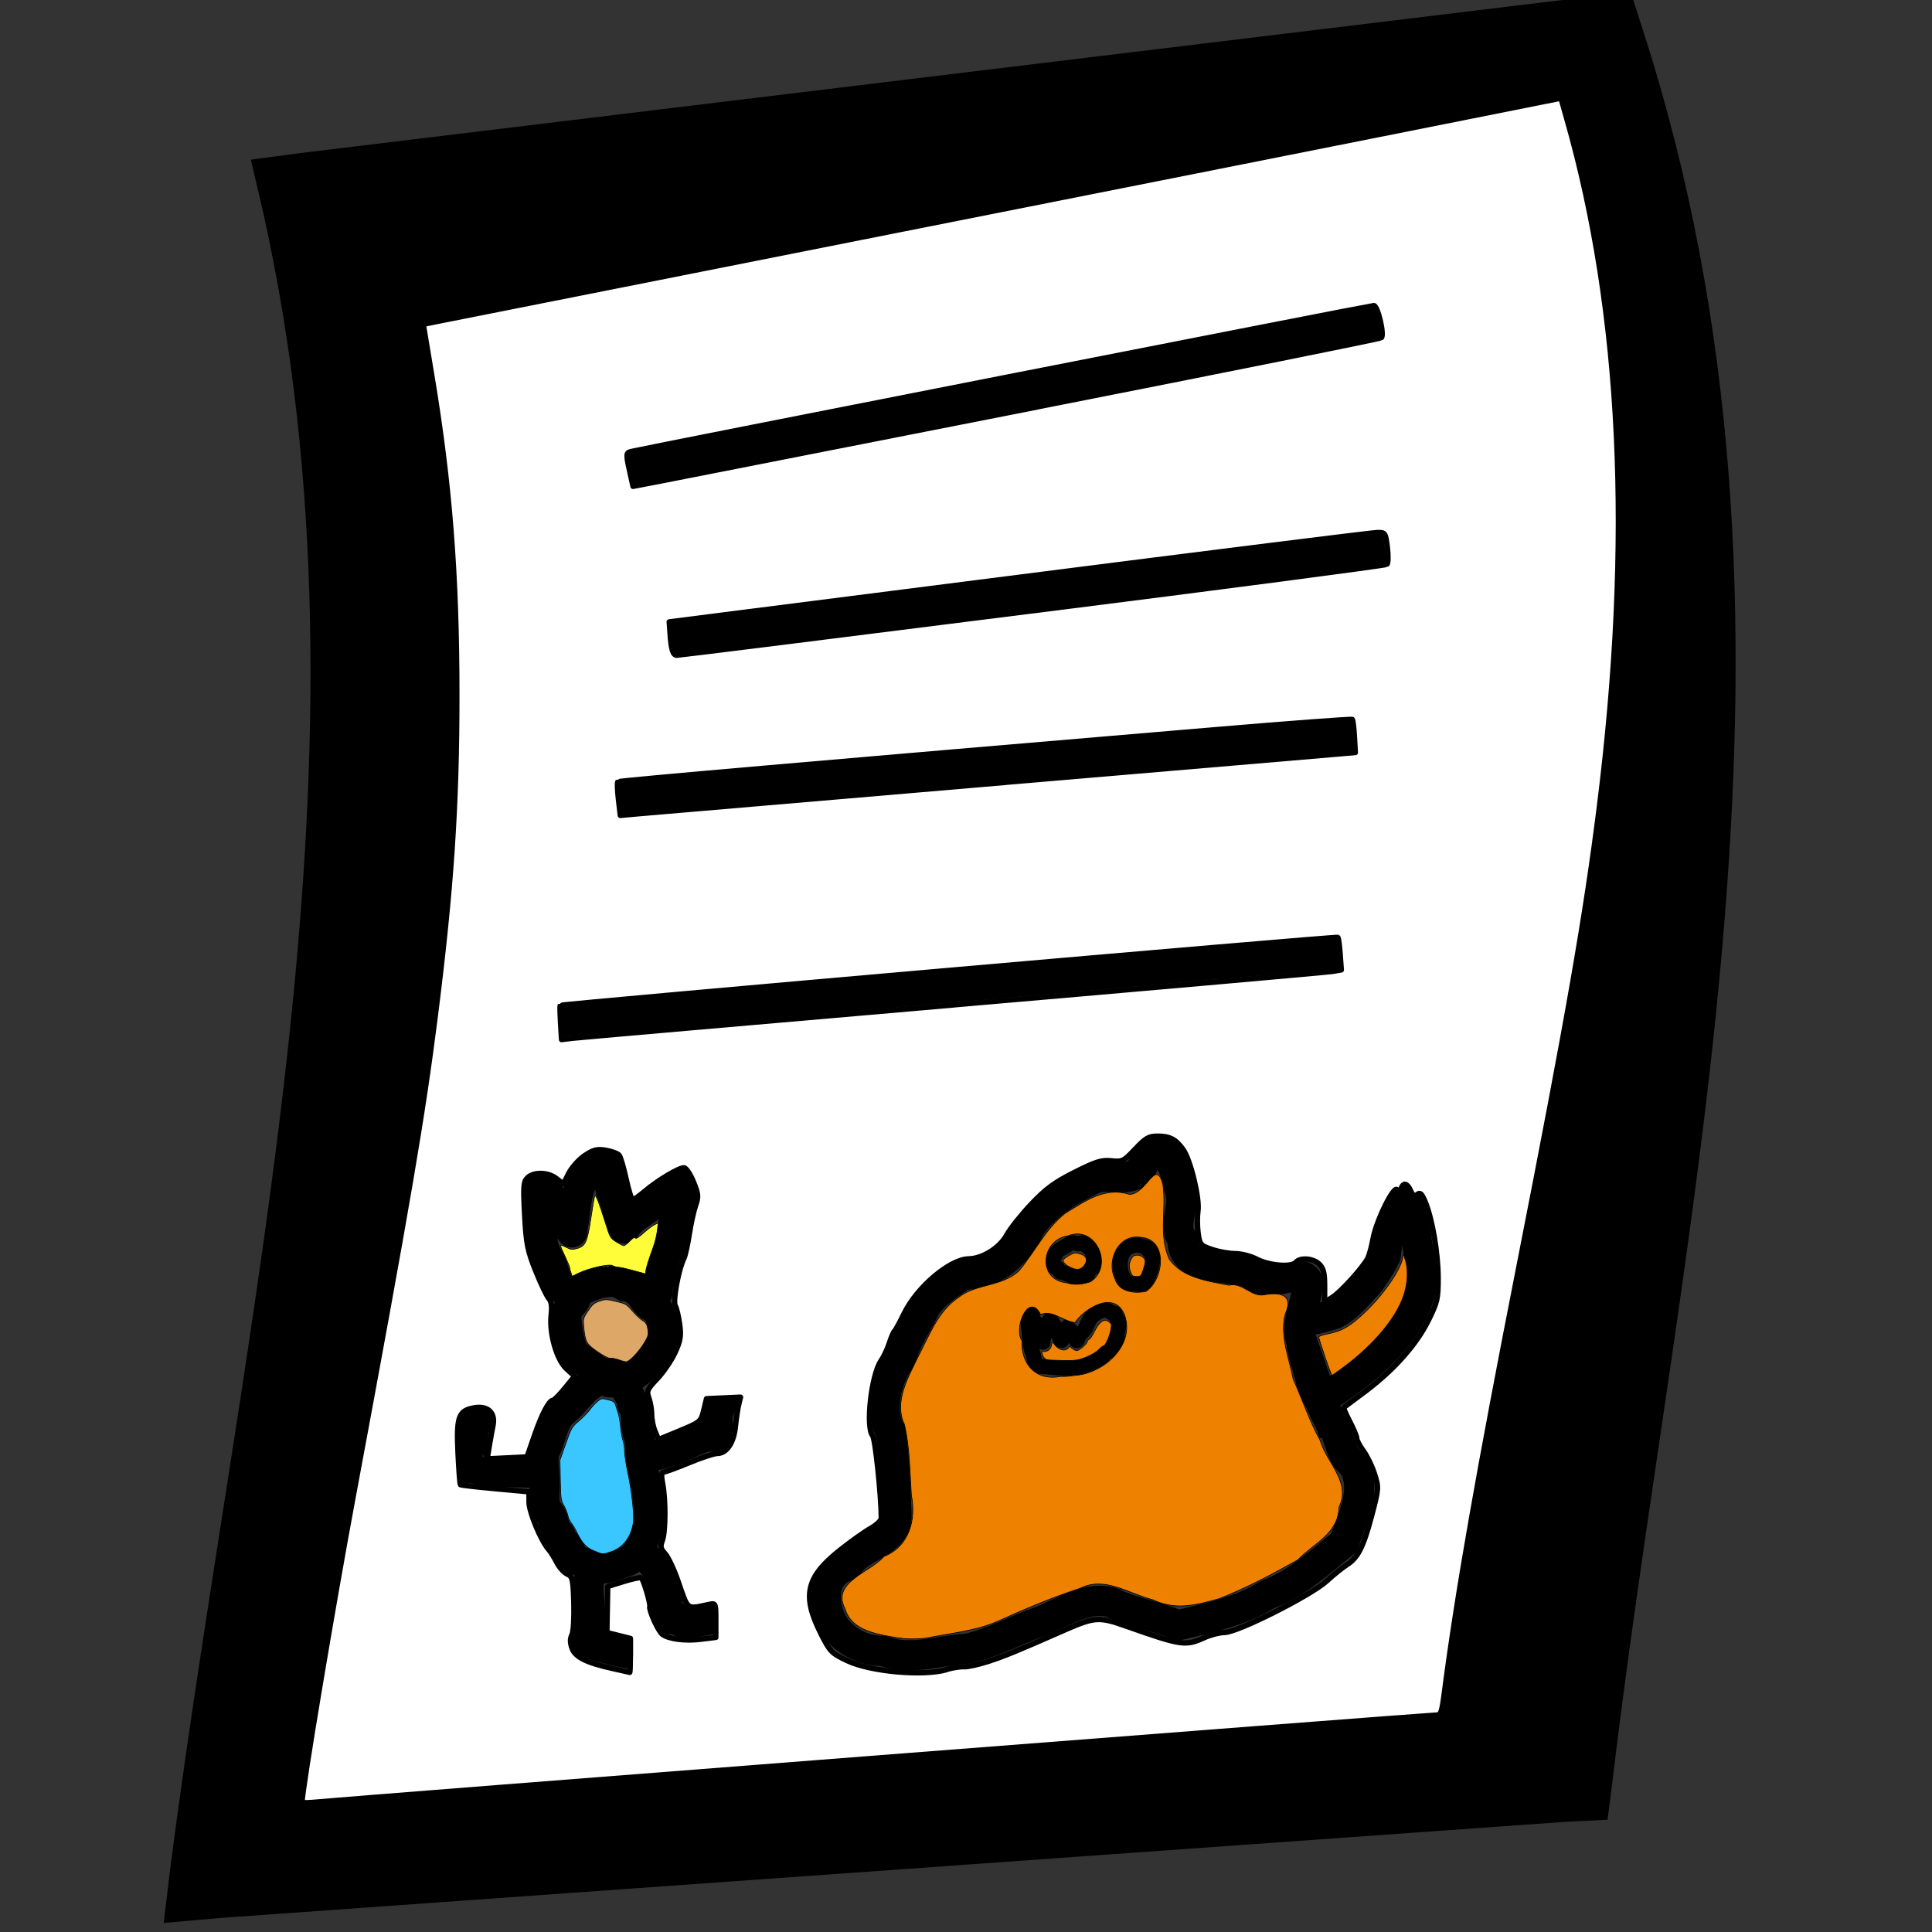 <?xml version="1.0" encoding="UTF-8" standalone="no"?>
<svg
   xmlns:dc="http://purl.org/dc/elements/1.1/"
   xmlns:cc="http://creativecommons.org/ns#"
   xmlns:rdf="http://www.w3.org/1999/02/22-rdf-syntax-ns#"
   xmlns:svg="http://www.w3.org/2000/svg"
   xmlns="http://www.w3.org/2000/svg"
   xmlns:sodipodi="http://sodipodi.sourceforge.net/DTD/sodipodi-0.dtd"
   xmlns:inkscape="http://www.inkscape.org/namespaces/inkscape"
   height="32"
   width="32"
   sodipodi:docname="icon.svg"
   inkscape:version="1.0 (4035a4fb49, 2020-05-01)"
   version="1.0"
   sodipodi:version="0.32"
   viewBox="0 0 32 32"
   sodipodi:modified="true"
   id="svg2187">
  <rect x="0" y="0" width="32" height="32" fill="#333333" stroke="none"/>
  <defs
     id="defs16" />
  <sodipodi:namedview
     inkscape:window-maximized="1"
     inkscape:pagecheckerboard="true"
     fit-margin-bottom="0"
     fit-margin-right="0"
     fit-margin-left="0"
     fit-margin-top="0"
     showgrid="false"
     inkscape:document-rotation="0"
     inkscape:document-units="px"
     inkscape:pageopacity="0.0"
     inkscape:window-width="1920"
     inkscape:window-x="-8"
     inkscape:window-y="-8"
     inkscape:cy="16.408153"
     inkscape:cx="9.4884393"
     inkscape:current-layer="g3257"
     borderopacity="1.0"
     objecttolerance="10"
     inkscape:zoom="22.627417"
     inkscape:window-height="1017"
     gridtolerance="10000"
     pagecolor="#ffffff"
     guidetolerance="10"
     inkscape:pageshadow="2"
     bordercolor="#666666"
     id="base" />
  <g
     transform="translate(-418.707,-362.634)"
     inkscape:groupmode="layer"
     inkscape:label="Layer 1"
     id="layer1">
    <g
       transform="matrix(1.917,0,0,1.917,-607.19,-179.09)"
       inkscape:export-filename="D:\Creations\Symbol-Paper.png"
       inkscape:export-xdpi="150"
       inkscape:export-ydpi="150"
       id="g3257">
      <path
         d="m 549.246,282.516 -0.346,0.044 -11.115,1.348 -0.46,0.061 0.105,0.449 c 1.046,4.687 -0.163,9.432 -0.797,14.277 l -0.061,0.509 0.501,-0.044 11.628,-0.831 0.346,-0.017 0.044,-0.346 c 0.59,-4.945 1.916,-10 0.26,-15.121 z m -0.604,0.908 c 1.373,4.629 -0.432,9.183 -1.03,13.973 l -9.864,0.77 c 0.623,-4.468 1.946,-8.181 1.046,-12.788 z"
         style="fill:#000000;fill-rule:evenodd;stroke-width:0.277"
         sodipodi:nodetypes="cccccccccccccccccc"
         id="path3224" />
      <path
         d="m 540.601,286.638 6.462,-1.274"
         style="fill:none;stroke:#000000;stroke-width:0.277px"
         id="path3237" />
      <path
         d="m 540.957,288.105 6.165,-0.783"
         style="fill:none;stroke:#000000;stroke-width:0.277px"
         id="path3243" />
      <path
         d="m 540.507,289.476 6.337,-0.54"
         style="fill:none;stroke:#000000;stroke-width:0.277px"
         id="path3247" />
      <path
         d="m 540.01,291.408 6.705,-0.587"
         style="fill:none;stroke:#000000;stroke-width:0.277px"
         id="path3249" />
      <path
         d="m 540.388,293.648 c -0.076,0.014 -0.152,0.037 -0.22,0.077 -0.033,0.046 -0.029,0.113 -0.083,0.145 -0.054,0.07 -0.029,0.163 -0.019,0.243 0.012,0.055 0.023,0.113 0.05,0.163 0.064,0.067 0.147,0.111 0.22,0.165 0.051,0.028 0.113,-4.1e-4 0.162,0.032 0.053,0.021 0.118,0.021 0.162,-0.019 0.098,-0.068 0.165,-0.171 0.217,-0.276 0.022,-0.059 0.016,-0.125 -0.005,-0.184 0.017,-0.051 -0.033,-0.088 -0.073,-0.108 -0.042,-0.018 -0.067,-0.054 -0.091,-0.091 -0.037,-0.051 -0.093,-0.09 -0.157,-0.093 -0.03,-0.015 -0.031,-0.045 -0.072,-0.033 -0.031,-0.003 -0.062,-0.013 -0.092,-0.021 z"
         style="fill:none;fill-opacity:1;stroke:#000000;stroke-width:0.261;stroke-linecap:butt;stroke-linejoin:miter;stroke-miterlimit:4;stroke-dasharray:none;stroke-opacity:1"
         id="path849" />
      <path
         d="m 540.457,294.478 c 0.029,0.086 -0.074,0.059 -0.098,0.009 -0.057,-0.026 -0.075,0.071 -0.129,0.089 -0.078,0.074 -0.138,0.162 -0.224,0.228 -0.072,0.081 -0.083,0.195 -0.126,0.292 -0.05,0.082 -0.015,0.178 -0.02,0.268 0.015,0.094 -0.027,0.233 0.046,0.297 0.039,0.058 0.033,0.142 0.089,0.186 0.018,0.059 0.079,0.102 0.1,0.171 0.047,0.077 0.158,0.075 0.215,0.125 0.099,0.007 0.19,-0.038 0.281,-0.07 0.067,-0.043 0.1,-0.117 0.133,-0.189 0.06,-0.135 0.04,-0.287 0.021,-0.429 -0.013,-0.104 -0.044,-0.204 -0.057,-0.307 0.015,-0.085 -0.014,-0.159 -0.037,-0.239 0.009,-0.066 0.004,-0.137 -0.031,-0.183 0.004,-0.077 -0.081,-0.134 -0.077,-0.206 -0.026,-0.018 -0.058,-0.028 -0.086,-0.041 z"
         style="fill:none;fill-opacity:1;stroke:#000000;stroke-width:0.261;stroke-linejoin:round;stroke-miterlimit:4;stroke-dasharray:none"
         id="path851" />
      <path
         id="path857"
         d="m 540.25,296.229 c -0.03,0.097 0.04,0.405 0,0.484 -0.006,0.011 -0.045,0.048 -0.023,0.069 0.013,0.013 0.326,0.092 0.369,0.092"
         style="fill:none;fill-opacity:1;stroke:#000000;stroke-width:0.261;stroke-linejoin:round;stroke-miterlimit:4;stroke-dasharray:none" />
      <path
         id="path859"
         d="m 540.642,295.999 c 0.234,0.09 0.19,0.219 0.277,0.392 0.012,0.024 -0.018,0.097 0,0.115 0.005,0.005 0.018,-0.005 0.023,0 0.011,0.011 -0.011,0.058 0,0.069 0.015,0.015 0.077,-0.015 0.092,0 0.005,0.005 -0.005,0.018 0,0.023 0.045,0.045 0.246,-0.023 0.3,-0.023"
         style="fill:none;fill-opacity:1;stroke:#000000;stroke-width:0.261;stroke-linejoin:round;stroke-miterlimit:4;stroke-dasharray:none" />
      <path
         id="path875"
         d="m 539.881,295.33 c -0.027,-0.027 -0.644,-0.022 -0.645,-0.023 -0.002,-0.002 0.006,-0.405 0.023,-0.438 0.031,-0.061 0.023,0.069 0.023,-0.023"
         style="fill:none;fill-opacity:1;stroke:#000000;stroke-width:0.261;stroke-linejoin:round;stroke-miterlimit:4;stroke-dasharray:none" />
      <path
         id="path877"
         d="m 540.757,295.169 c 0.183,-0.009 0.317,-0.106 0.484,-0.161 0.052,-0.017 0.083,0.009 0.115,-0.023 0.022,-0.022 -0.008,-0.129 0,-0.161 0.012,-0.048 0.046,-0.116 0.046,-0.161"
         style="fill:none;fill-opacity:1;stroke:#000000;stroke-width:0.261;stroke-linejoin:round;stroke-miterlimit:4;stroke-dasharray:none" />
      <path
         d="m 543.477,293.602 c 0.276,0.01 0.472,-0.183 0.583,-0.412 0.14,-0.2 0.327,-0.308 0.536,-0.41 0.161,-0.077 0.372,0.081 0.454,-0.162 0.159,-0.233 0.28,0.104 0.293,0.225 0.072,0.183 -0.068,0.321 0.032,0.453 -0.012,0.295 0.415,0.213 0.596,0.302 0.129,0.154 0.452,-0.076 0.487,0.066 -0.007,0.194 -0.114,0.34 -0.055,0.525 0.02,0.164 0.079,0.26 0.094,0.405 0.058,0.046 0.1,0.219 0.186,0.333 0.052,0.1 0.063,0.245 0.16,0.312 0.135,0.211 0.005,0.45 -0.073,0.68 -0.206,0.16 -0.4,0.353 -0.66,0.447 -0.24,0.151 -0.51,0.201 -0.776,0.267 -0.175,-0.082 -0.381,-0.104 -0.562,-0.195 -0.212,-0.069 -0.43,0.084 -0.627,0.161 -0.206,0.071 -0.411,0.186 -0.631,0.236 -0.236,0.01 -0.487,0.11 -0.729,0.018 -0.158,0.003 -0.316,-0.078 -0.408,-0.199 -0.121,-0.177 -0.136,-0.466 0.109,-0.538 0.091,-0.167 0.416,-0.19 0.418,-0.43 -0.009,-0.241 -0.02,-0.483 -0.049,-0.722 -0.111,-0.193 -0.035,-0.473 0.092,-0.645 0.04,-0.163 0.144,-0.297 0.207,-0.438 0.087,-0.126 0.202,-0.191 0.323,-0.276 z"
         style="fill:none;fill-opacity:1;stroke:#000000;stroke-width:0.261;stroke-linejoin:round;stroke-miterlimit:4;stroke-dasharray:none"
         id="path879" />
      <path
         id="path883"
         d="m 546.389,294.126 0.294,0.847"
         style="fill:none;fill-opacity:1;stroke:#000000;stroke-width:0.261;stroke-linejoin:round;stroke-miterlimit:4;stroke-dasharray:none" />
      <path
         d="m 546.438,293.994 c 0.083,0.003 0.164,-0.028 0.244,-0.049 0.125,-0.06 0.211,-0.175 0.305,-0.274 0.053,-0.073 0.104,-0.149 0.143,-0.23 0.015,-0.095 0.009,-0.196 0.063,-0.28 0.031,-0.064 0.079,-0.128 0.085,-0.199 0.038,-0.021 0.067,0.109 0.085,0.156 0.035,0.125 0.032,0.258 0.079,0.381 0.009,0.132 -0.004,0.27 -0.061,0.391 -0.13,0.279 -0.369,0.49 -0.616,0.666 -0.038,0.025 -0.074,0.058 -0.118,0.073"
         style="fill:none;fill-opacity:1;stroke:#000000;stroke-width:0.261;stroke-linejoin:round;stroke-miterlimit:4;stroke-dasharray:none"
         id="path885" />
      <path
         d="m 544.468,293.337 c -0.029,-0.015 -0.059,-0.013 -0.084,0.009 -0.034,0.022 -0.076,0.037 -0.103,0.067 -0.005,0.011 -0.002,0.033 -0.02,0.028 0.002,0.031 -0.015,0.074 0.008,0.096 0.038,-0.007 0.031,0.048 0.067,0.047 0.051,0.006 0.094,0.055 0.149,0.037 0.025,-0.016 0.068,-0.002 0.078,-0.039 0.01,-0.013 0.012,-0.042 0.033,-0.038 0.002,-0.011 -0.007,-0.028 0.011,-0.023 0.01,-0.044 -0.003,-0.091 -0.022,-0.131 -0.005,-0.029 -0.052,-0.022 -0.047,-0.053 -0.01,-0.003 -0.028,0.008 -0.023,-0.011 -0.016,-1.3e-4 -0.031,0.009 -0.046,0.011 z"
         style="fill:none;fill-opacity:1;stroke:#000000;stroke-width:0.13;stroke-linejoin:round;stroke-miterlimit:4;stroke-dasharray:none"
         id="path893" />
      <path
         d="m 544.998,293.348 c -0.054,-0.005 -0.111,0.019 -0.138,0.068 -0.038,0.07 -0.029,0.159 0.011,0.226 0.017,0.043 0.066,0.038 0.104,0.041 0.032,0.005 0.071,0.007 0.084,-0.029 0.033,-0.057 0.054,-0.121 0.058,-0.187 0.003,-0.026 -0.005,-0.06 -0.028,-0.065 0.008,-0.014 -0.002,-0.025 -0.016,-0.017 -0.01,-0.002 -9.4e-4,-0.022 -0.019,-0.02 -0.018,-0.007 -0.037,-0.011 -0.055,-0.016 z"
         style="fill:none;fill-opacity:1;stroke:#000000;stroke-width:0.13;stroke-linejoin:round;stroke-miterlimit:4;stroke-dasharray:none"
         id="path895" />
      <path
         d="m 544.076,293.948 c -0.013,0.04 0.038,0.059 0.04,0.097 0.015,0.034 0.035,0.066 0.039,0.104 0.001,0.019 0.02,0.062 0.014,0.018 0.019,-0.057 0.029,-0.116 0.055,-0.17 0.041,0.013 0.053,0.083 0.077,0.121 0.01,0.014 0.023,0.067 0.032,0.052 -1.9e-4,-0.039 0.023,-0.092 0.048,-0.116 0.028,0.034 0.076,0.069 0.075,0.116 0.008,0.018 0.022,-0.035 0.03,-0.047 0.021,-0.023 0.049,-0.042 0.059,-0.077 0.018,-0.036 0.032,-0.077 0.069,-0.099 0.034,-0.024 0.078,-0.051 0.12,-0.032 0.014,0.02 0.037,0.002 0.042,0.028 0.011,-0.03 0.025,0.033 0.037,0.046 0.03,0.043 9.2e-4,0.089 -0.003,0.133 0.007,0.042 -0.024,0.073 -0.046,0.105 -0.013,0.043 -0.07,0.043 -0.083,0.087 -0.028,0.027 -0.069,0.033 -0.103,0.053 -0.07,0.037 -0.15,0.045 -0.228,0.043 -0.076,1.5e-4 -0.152,-0.016 -0.229,-0.014 -0.023,0.009 0.019,0.004 -0.005,-0.009 -0.029,-0.036 -0.022,-0.093 -0.046,-0.135 -0.015,-0.065 -0.018,-0.132 -0.025,-0.199 -0.01,-0.042 0.001,-0.075 0.033,-0.104 z"
         style="fill:none;fill-opacity:1;stroke:#000000;stroke-width:0.13;stroke-linejoin:round;stroke-miterlimit:4;stroke-dasharray:none"
         id="path905" />
      <path
         d="m 540.054,293.752 c -0.094,-0.046 -0.097,-0.161 -0.134,-0.245 -0.035,-0.075 -0.09,-0.152 -0.071,-0.239 -0.02,-0.102 -0.024,-0.207 -0.028,-0.31 -0.006,-0.039 -0.049,-0.147 0.03,-0.094 0.104,0.078 0.157,0.202 0.22,0.312 0.013,0.029 0.032,0.102 0.032,0.032 0.032,-0.151 0.025,-0.315 0.103,-0.453 0.04,-0.05 0.118,-0.116 0.177,-0.112 0.05,0.09 0.022,0.204 0.078,0.293 0.019,0.068 0.034,0.139 0.067,0.201 0.008,0.04 0.013,0.106 0.045,0.039 0.083,-0.097 0.205,-0.144 0.294,-0.234 0.048,-0.037 0.111,-0.072 0.155,-0.088 0.02,-0.021 0.08,-0.075 0.044,-0.012 -0.049,0.127 -0.088,0.258 -0.1,0.394 -0.005,0.07 -0.021,0.138 -0.055,0.2 -0.024,0.073 -0.041,0.146 -0.053,0.221 -0.034,0.038 0.008,0.167 -0.072,0.108 -0.095,-0.06 -0.209,-0.078 -0.318,-0.1 -0.118,-0.009 -0.228,0.044 -0.332,0.092 -0.027,0.006 -0.055,-0.004 -0.082,-0.004 z"
         style="fill:none;fill-opacity:1;stroke:#000000;stroke-width:0.261;stroke-linejoin:round;stroke-miterlimit:4;stroke-dasharray:none"
         id="path909" />
      <path
         transform="matrix(0.522,0,0,0.522,535.018,282.516)"
         id="path913"
         d="m 10.097,25.81 c -0.128,-0.053 -0.194,-0.126 -0.289,-0.32 -0.027,-0.055 -0.066,-0.119 -0.087,-0.144 -0.021,-0.024 -0.046,-0.079 -0.055,-0.122 -0.009,-0.043 -0.039,-0.117 -0.067,-0.166 -0.046,-0.08 -0.052,-0.12 -0.057,-0.42 l -0.006,-0.331 0.096,-0.272 c 0.092,-0.26 0.101,-0.276 0.218,-0.376 0.067,-0.057 0.148,-0.14 0.181,-0.185 0.033,-0.045 0.089,-0.106 0.125,-0.137 0.063,-0.053 0.071,-0.054 0.175,-0.028 0.091,0.023 0.112,0.038 0.127,0.093 0.01,0.036 0.029,0.095 0.042,0.131 0.013,0.036 0.031,0.141 0.04,0.232 0.009,0.091 0.028,0.194 0.041,0.228 0.013,0.034 0.024,0.109 0.024,0.166 6.2e-5,0.057 0.024,0.218 0.054,0.358 0.068,0.321 0.109,0.704 0.09,0.832 -0.035,0.232 -0.168,0.408 -0.358,0.473 -0.148,0.051 -0.141,0.051 -0.294,-0.013 z"
         style="fill:#3ac6ff;fill-opacity:1;stroke:#000000;stroke-width:0.011;stroke-linejoin:round;stroke-miterlimit:4;stroke-dasharray:none" />
      <path
         transform="matrix(0.522,0,0,0.522,535.018,282.516)"
         id="path915"
         d="m 9.72,21.211 c -0.012,-0.03 -0.021,-0.067 -0.021,-0.082 0,-0.015 -0.035,-0.099 -0.077,-0.188 -0.043,-0.089 -0.077,-0.171 -0.077,-0.182 0,-0.011 0.041,2.5e-4 0.091,0.026 0.082,0.042 0.101,0.044 0.189,0.019 0.134,-0.037 0.166,-0.111 0.226,-0.517 0.027,-0.182 0.054,-0.339 0.061,-0.351 0.016,-0.027 0.072,0.112 0.172,0.434 0.08,0.256 0.084,0.263 0.183,0.326 0.056,0.035 0.112,0.064 0.126,0.064 0.013,0 0.058,-0.035 0.099,-0.077 0.05,-0.052 0.08,-0.069 0.091,-0.051 0.011,0.017 0.055,-0.009 0.132,-0.079 0.064,-0.058 0.146,-0.12 0.181,-0.138 l 0.065,-0.034 -0.014,0.129 c -0.008,0.071 -0.038,0.194 -0.067,0.273 -0.083,0.23 -0.124,0.362 -0.124,0.403 6e-5,0.021 -0.002,0.039 -0.006,0.039 -0.003,0 -0.095,-0.025 -0.204,-0.055 -0.109,-0.03 -0.221,-0.055 -0.249,-0.055 -0.028,-1.5e-4 -0.068,-0.012 -0.091,-0.026 -0.052,-0.033 -0.385,0.041 -0.554,0.122 l -0.114,0.055 z"
         style="fill:#fffd3a;fill-opacity:1;stroke:#000000;stroke-width:0.011;stroke-linejoin:round;stroke-miterlimit:4;stroke-dasharray:none" />
      <path
         transform="matrix(0.522,0,0,0.522,535.018,282.516)"
         id="path917"
         d="m 10.506,22.648 c -0.049,-0.018 -0.11,-0.03 -0.137,-0.026 -0.03,0.004 -0.112,-0.038 -0.214,-0.109 -0.183,-0.127 -0.202,-0.163 -0.226,-0.415 -0.012,-0.126 -0.009,-0.139 0.071,-0.259 0.071,-0.106 0.101,-0.132 0.19,-0.162 0.099,-0.033 0.118,-0.032 0.274,0.004 0.157,0.037 0.175,0.047 0.27,0.158 0.056,0.065 0.133,0.138 0.172,0.161 0.056,0.034 0.072,0.063 0.084,0.144 0.013,0.089 0.007,0.115 -0.058,0.222 -0.093,0.153 -0.249,0.317 -0.3,0.315 -0.021,-8.57e-4 -0.079,-0.016 -0.127,-0.034 z"
         style="fill:#dca767;fill-opacity:1;stroke:#000000;stroke-width:0.011;stroke-linejoin:round;stroke-miterlimit:4;stroke-dasharray:none" />
      <path
         d="m 542.929,296.743 c -0.173,-0.03 -0.414,-0.056 -0.47,-0.253 -0.122,-0.231 0.218,-0.315 0.336,-0.453 0.219,-0.087 0.279,-0.316 0.237,-0.528 -0.014,-0.205 -0.013,-0.414 -0.061,-0.614 -0.092,-0.196 0.036,-0.409 0.119,-0.584 0.098,-0.184 0.17,-0.393 0.351,-0.513 0.142,-0.116 0.376,-0.092 0.52,-0.228 0.137,-0.162 0.229,-0.362 0.399,-0.497 0.174,-0.106 0.344,-0.232 0.555,-0.164 0.151,-3.3e-4 0.228,-0.321 0.29,-0.085 0.032,0.221 -0.04,0.432 0.055,0.644 0.113,0.163 0.335,0.19 0.516,0.226 0.119,-0.029 0.195,0.11 0.313,0.081 0.143,-0.024 0.245,0.009 0.172,0.171 -0.047,0.184 0.035,0.378 0.07,0.56 0.079,0.173 0.138,0.357 0.233,0.529 0.057,0.196 0.269,0.359 0.163,0.576 -0.007,0.233 -0.216,0.31 -0.356,0.456 -0.22,0.124 -0.446,0.244 -0.682,0.336 -0.202,0.056 -0.374,0.102 -0.573,0.008 -0.207,-0.051 -0.412,-0.206 -0.627,-0.098 -0.247,0.081 -0.485,0.182 -0.721,0.289 -0.196,0.083 -0.408,0.099 -0.614,0.142 -0.075,0.007 -0.151,0.01 -0.226,-0.002 z m 1.531,-2.271 c 0.24,-0.025 0.5,-0.257 0.416,-0.515 -0.088,-0.235 -0.359,-0.051 -0.43,0.06 -0.108,-0.014 -0.202,-0.114 -0.297,-0.069 -0.101,-0.201 -0.236,0.11 -0.162,0.226 -0.008,0.206 0.124,0.349 0.334,0.308 0.047,0.003 0.093,-0.005 0.14,-0.011 z m 0.599,-0.725 c 0.156,-0.104 0.195,-0.454 -0.052,-0.468 -0.189,-0.025 -0.293,0.205 -0.216,0.359 0.033,0.115 0.169,0.13 0.268,0.109 z m -0.478,-0.084 c 0.204,-0.135 0.044,-0.492 -0.195,-0.396 -0.233,0.034 -0.27,0.378 -0.014,0.406 0.067,0.022 0.144,0.014 0.209,-0.01 z"
         style="fill:#ef8100;fill-opacity:1;stroke:#000000;stroke-width:0.006;stroke-linejoin:round;stroke-miterlimit:4;stroke-dasharray:none"
         id="path919" />
      <path
         transform="matrix(0.522,0,0,0.522,535.018,282.516)"
         id="path921"
         d="m 17.595,22.646 c -0.029,-0.006 -0.057,-0.036 -0.071,-0.075 -0.017,-0.05 -0.016,-0.064 0.004,-0.061 0.065,0.012 0.128,-0.031 0.142,-0.097 0.013,-0.063 0.016,-0.065 0.043,-0.028 0.058,0.08 0.142,0.119 0.199,0.094 0.029,-0.013 0.052,-0.035 0.052,-0.048 2.41e-4,-0.017 0.005,-0.017 0.017,2.39e-4 0.009,0.013 0.039,0.036 0.066,0.051 0.043,0.023 0.061,0.018 0.126,-0.032 0.042,-0.032 0.082,-0.077 0.09,-0.1 0.007,-0.023 0.023,-0.042 0.034,-0.042 0.011,0 0.05,-0.058 0.085,-0.129 0.077,-0.152 0.144,-0.206 0.216,-0.174 0.027,0.012 0.054,0.036 0.061,0.054 0.025,0.065 -0.08,0.359 -0.128,0.359 -0.011,0 -0.046,0.028 -0.078,0.063 -0.032,0.034 -0.125,0.089 -0.206,0.122 -0.129,0.052 -0.176,0.059 -0.376,0.056 -0.126,-0.002 -0.25,-0.007 -0.276,-0.012 z"
         style="fill:#ef8100;fill-opacity:1;stroke:#000000;stroke-width:0.011;stroke-linejoin:round;stroke-miterlimit:4;stroke-dasharray:none" />
      <path
         transform="matrix(0.522,0,0,0.522,535.018,282.516)"
         id="path923"
         d="m 17.986,21.119 c -0.086,-0.042 -0.132,-0.091 -0.119,-0.125 0.005,-0.013 0.049,-0.046 0.097,-0.074 0.077,-0.044 0.099,-0.048 0.176,-0.027 0.111,0.03 0.139,0.106 0.072,0.195 -0.053,0.071 -0.124,0.081 -0.227,0.03 z"
         style="fill:#ef8100;fill-opacity:1;stroke:#000000;stroke-width:0.011;stroke-linejoin:round;stroke-miterlimit:4;stroke-dasharray:none" />
      <path
         transform="matrix(0.522,0,0,0.522,535.018,282.516)"
         id="path925"
         d="m 18.982,21.2 c -0.033,-0.094 -0.031,-0.141 0.009,-0.219 0.026,-0.049 0.049,-0.065 0.098,-0.065 0.072,0 0.134,0.05 0.134,0.108 0,0.021 -0.016,0.085 -0.035,0.142 -0.032,0.095 -0.041,0.103 -0.108,0.103 -0.062,0 -0.077,-0.01 -0.097,-0.07 z"
         style="fill:#ef8100;fill-opacity:1;stroke:#000000;stroke-width:0.011;stroke-linejoin:round;stroke-miterlimit:4;stroke-dasharray:none" />
      <path
         transform="matrix(0.522,0,0,0.522,535.018,282.516)"
         id="path927"
         d="m 22.2,22.601 c -0.058,-0.167 -0.105,-0.315 -0.105,-0.329 2.16e-4,-0.014 0.065,-0.037 0.143,-0.052 0.245,-0.046 0.386,-0.13 0.642,-0.378 0.324,-0.315 0.604,-0.736 0.608,-0.914 0.001,-0.05 0.012,-0.032 0.041,0.072 0.061,0.213 0.03,0.479 -0.083,0.719 -0.161,0.343 -0.496,0.719 -0.926,1.041 -0.107,0.08 -0.199,0.145 -0.205,0.146 -0.006,2.63e-4 -0.059,-0.136 -0.116,-0.303 z"
         style="fill:#ef8100;fill-opacity:1;stroke:#000000;stroke-width:0.011;stroke-linejoin:round;stroke-miterlimit:4;stroke-dasharray:none" />
      <path
         style="fill:#ffffff;stroke:#000000;stroke-width:0.088;stroke-linejoin:round;fill-opacity:1"
         d="m 5.267,29.972 c 0,-0.207 0.5,-3.201 0.839,-5.021 0.922,-4.951 1.153,-6.306 1.367,-7.999 0.264,-2.09 0.356,-3.466 0.356,-5.303 0,-2.003 -0.119,-3.518 -0.414,-5.291 L 7.274,5.509 7.497,5.463 C 7.619,5.438 10.782,4.81 14.525,4.068 18.269,3.326 22.405,2.504 23.718,2.242 l 2.386,-0.476 0.101,0.356 c 0.911,3.196 1.089,6.962 0.537,11.36 -0.227,1.811 -0.525,3.516 -1.32,7.557 -0.68,3.455 -1.025,5.422 -1.243,7.082 -0.051,0.391 -0.058,0.409 -0.163,0.409 -0.126,0 -18.111,1.397 -18.495,1.437 -0.14,0.014 -0.254,0.016 -0.254,0.004 z m 5.436,-2.43 v -0.282 l -0.195,-0.049 -0.195,-0.049 0.007,-0.381 0.007,-0.381 0.262,-0.081 c 0.144,-0.045 0.276,-0.073 0.292,-0.062 0.035,0.022 0.155,0.425 0.141,0.473 -0.018,0.061 0.139,0.409 0.208,0.462 0.105,0.08 0.381,0.115 0.647,0.081 l 0.239,-0.03 v -0.285 c 0,-0.281 -0.002,-0.285 -0.11,-0.262 -0.386,0.08 -0.342,0.114 -0.519,-0.395 -0.067,-0.193 -0.163,-0.394 -0.212,-0.446 -0.074,-0.079 -0.081,-0.116 -0.044,-0.215 0.054,-0.142 0.057,-0.676 0.005,-0.943 -0.025,-0.13 -0.021,-0.188 0.013,-0.189 0.027,-4.46e-4 0.217,-0.07 0.423,-0.155 0.205,-0.085 0.416,-0.154 0.467,-0.154 0.155,0 0.273,-0.173 0.301,-0.442 0.014,-0.134 0.038,-0.299 0.055,-0.367 l 0.03,-0.124 -0.282,0.013 -0.282,0.013 -0.046,0.192 c -0.045,0.188 -0.055,0.196 -0.397,0.338 l -0.351,0.145 -0.056,-0.133 c -0.031,-0.073 -0.056,-0.197 -0.056,-0.276 0,-0.079 -0.02,-0.202 -0.046,-0.274 -0.042,-0.12 -0.03,-0.146 0.139,-0.324 0.101,-0.107 0.233,-0.3 0.293,-0.43 0.09,-0.198 0.103,-0.274 0.077,-0.467 -0.017,-0.127 -0.05,-0.267 -0.074,-0.312 -0.042,-0.079 0.057,-0.612 0.146,-0.786 0.02,-0.04 0.059,-0.217 0.087,-0.394 0.027,-0.177 0.075,-0.394 0.106,-0.481 0.05,-0.141 0.045,-0.187 -0.038,-0.39 -0.052,-0.127 -0.122,-0.231 -0.156,-0.231 -0.087,-4.4e-5 -0.434,0.207 -0.642,0.383 -0.096,0.081 -0.189,0.147 -0.207,0.147 -0.018,0 -0.067,-0.154 -0.108,-0.343 -0.041,-0.188 -0.093,-0.366 -0.116,-0.394 -0.023,-0.028 -0.121,-0.065 -0.218,-0.082 -0.147,-0.025 -0.206,-0.01 -0.35,0.085 -0.095,0.063 -0.214,0.195 -0.265,0.293 l -0.091,0.179 -0.115,-0.09 C 9.34,19.54 9.101,19.533 8.998,19.635 c -0.067,0.067 -0.072,0.141 -0.047,0.618 0.026,0.48 0.047,0.586 0.184,0.928 0.086,0.212 0.183,0.416 0.217,0.454 0.041,0.046 0.054,0.133 0.038,0.269 -0.035,0.304 0.09,0.744 0.254,0.894 l 0.134,0.123 -0.162,0.198 c -0.089,0.109 -0.177,0.198 -0.196,0.198 -0.064,0 -0.185,0.23 -0.307,0.584 l -0.123,0.354 -0.329,0.016 -0.329,0.016 0.034,-0.209 c 0.019,-0.115 0.047,-0.269 0.062,-0.343 0.043,-0.211 -0.085,-0.332 -0.31,-0.293 -0.263,0.046 -0.299,0.146 -0.27,0.754 0.013,0.277 0.031,0.51 0.039,0.519 0.008,0.009 0.268,0.039 0.576,0.067 l 0.56,0.052 v 0.169 c 0,0.164 0.196,0.638 0.326,0.786 0.034,0.039 0.094,0.136 0.135,0.216 0.041,0.08 0.118,0.166 0.171,0.19 0.089,0.041 0.098,0.081 0.11,0.483 0.007,0.244 -0.007,0.476 -0.032,0.524 -0.031,0.059 -0.031,0.127 9.678e-4,0.218 0.052,0.15 0.239,0.243 0.681,0.34 0.146,0.032 0.27,0.06 0.276,0.062 0.006,0.002 0.011,-0.123 0.011,-0.279 z m 5.237,0.231 c 0.097,-0.028 0.225,-0.048 0.284,-0.044 0.059,0.004 0.238,-0.035 0.398,-0.087 0.263,-0.085 0.483,-0.175 1.241,-0.509 0.522,-0.23 0.593,-0.235 1.038,-0.078 0.922,0.325 0.987,0.335 1.298,0.194 0.106,-0.048 0.258,-0.087 0.338,-0.087 0.212,0 1.432,-0.615 1.692,-0.853 0.114,-0.105 0.264,-0.225 0.332,-0.268 0.182,-0.114 0.273,-0.293 0.409,-0.808 0.12,-0.453 0.121,-0.467 0.05,-0.693 -0.04,-0.127 -0.123,-0.299 -0.184,-0.382 -0.061,-0.083 -0.111,-0.177 -0.111,-0.209 0,-0.032 -0.052,-0.158 -0.116,-0.28 -0.064,-0.122 -0.109,-0.227 -0.099,-0.232 0.009,-0.006 0.171,-0.127 0.36,-0.269 0.472,-0.355 0.842,-0.772 1.039,-1.17 0.151,-0.305 0.164,-0.362 0.163,-0.71 -7.03e-4,-0.406 -0.099,-0.979 -0.215,-1.256 -0.057,-0.135 -0.084,-0.161 -0.131,-0.122 -0.046,0.038 -0.071,0.025 -0.11,-0.061 -0.059,-0.129 -0.119,-0.141 -0.16,-0.034 -0.022,0.058 -0.038,0.063 -0.064,0.02 -0.052,-0.084 -0.342,0.505 -0.398,0.806 -0.025,0.137 -0.066,0.286 -0.091,0.332 -0.082,0.153 -0.444,0.552 -0.578,0.637 l -0.132,0.084 v -0.27 c 0,-0.211 -0.019,-0.289 -0.088,-0.358 -0.1,-0.1 -0.319,-0.117 -0.39,-0.031 -0.071,0.085 -0.442,0.054 -0.647,-0.053 -0.096,-0.051 -0.257,-0.092 -0.357,-0.092 -0.1,0 -0.272,-0.031 -0.383,-0.069 -0.192,-0.065 -0.202,-0.078 -0.229,-0.27 -0.015,-0.111 -0.016,-0.274 -0.003,-0.362 0.032,-0.209 -0.122,-0.848 -0.246,-1.022 -0.121,-0.17 -0.219,-0.221 -0.426,-0.221 -0.141,0 -0.196,0.032 -0.368,0.214 -0.191,0.203 -0.211,0.213 -0.393,0.194 -0.162,-0.017 -0.254,0.012 -0.607,0.189 -0.334,0.168 -0.476,0.272 -0.718,0.527 -0.166,0.175 -0.35,0.406 -0.409,0.514 -0.116,0.212 -0.4,0.389 -0.628,0.393 -0.312,0.005 -0.859,0.469 -1.071,0.908 -0.07,0.146 -0.141,0.275 -0.157,0.287 -0.016,0.012 -0.054,0.102 -0.086,0.199 -0.031,0.097 -0.093,0.229 -0.137,0.292 -0.16,0.229 -0.258,1.098 -0.14,1.241 0.044,0.053 0.142,0.983 0.144,1.365 2.21e-4,0.038 -0.08,0.114 -0.179,0.17 -0.098,0.055 -0.327,0.218 -0.507,0.361 -0.56,0.445 -0.63,0.751 -0.315,1.378 0.152,0.302 0.176,0.327 0.437,0.451 0.383,0.182 1.258,0.261 1.647,0.148 z m 0.11,-10.999 c 3.366,-0.291 6.188,-0.541 6.27,-0.554 l 0.149,-0.025 -0.019,-0.261 c -0.01,-0.144 -0.028,-0.269 -0.038,-0.278 -0.023,-0.02 -12.858,1.103 -12.873,1.126 -0.006,0.009 -0.003,0.14 0.006,0.291 l 0.017,0.275 0.184,-0.022 c 0.101,-0.012 2.938,-0.26 6.305,-0.551 z m 0.862,-3.684 5.789,-0.493 -0.015,-0.264 c -0.008,-0.145 -0.024,-0.273 -0.035,-0.284 -0.011,-0.011 -1.029,0.065 -2.261,0.169 -6.768,0.573 -9.878,0.844 -9.897,0.863 -0.012,0.012 -0.007,0.141 0.01,0.289 l 0.031,0.268 0.294,-0.027 c 0.162,-0.015 2.899,-0.249 6.083,-0.52 z m 0.442,-2.838 c 3.208,-0.405 5.85,-0.752 5.871,-0.77 0.02,-0.018 0.023,-0.144 0.006,-0.281 -0.03,-0.243 -0.034,-0.248 -0.17,-0.246 -0.076,0.001 -2.744,0.335 -5.928,0.741 l -5.789,0.738 0.014,0.198 c 0.018,0.261 0.047,0.353 0.111,0.355 0.029,7.73e-4 2.677,-0.33 5.886,-0.736 z m 0.088,-3.377 c 3.111,-0.613 5.672,-1.128 5.69,-1.144 0.054,-0.048 -0.06,-0.533 -0.125,-0.533 -0.053,0 -12.072,2.362 -12.288,2.415 -0.099,0.024 -0.099,0.024 0.005,0.485 l 0.021,0.093 0.52,-0.1 c 0.286,-0.055 3.066,-0.602 6.177,-1.215 z"
         id="path858"
         transform="matrix(0.522,0,0,0.522,535.018,282.516)" />
    </g>
  </g>
</svg>
